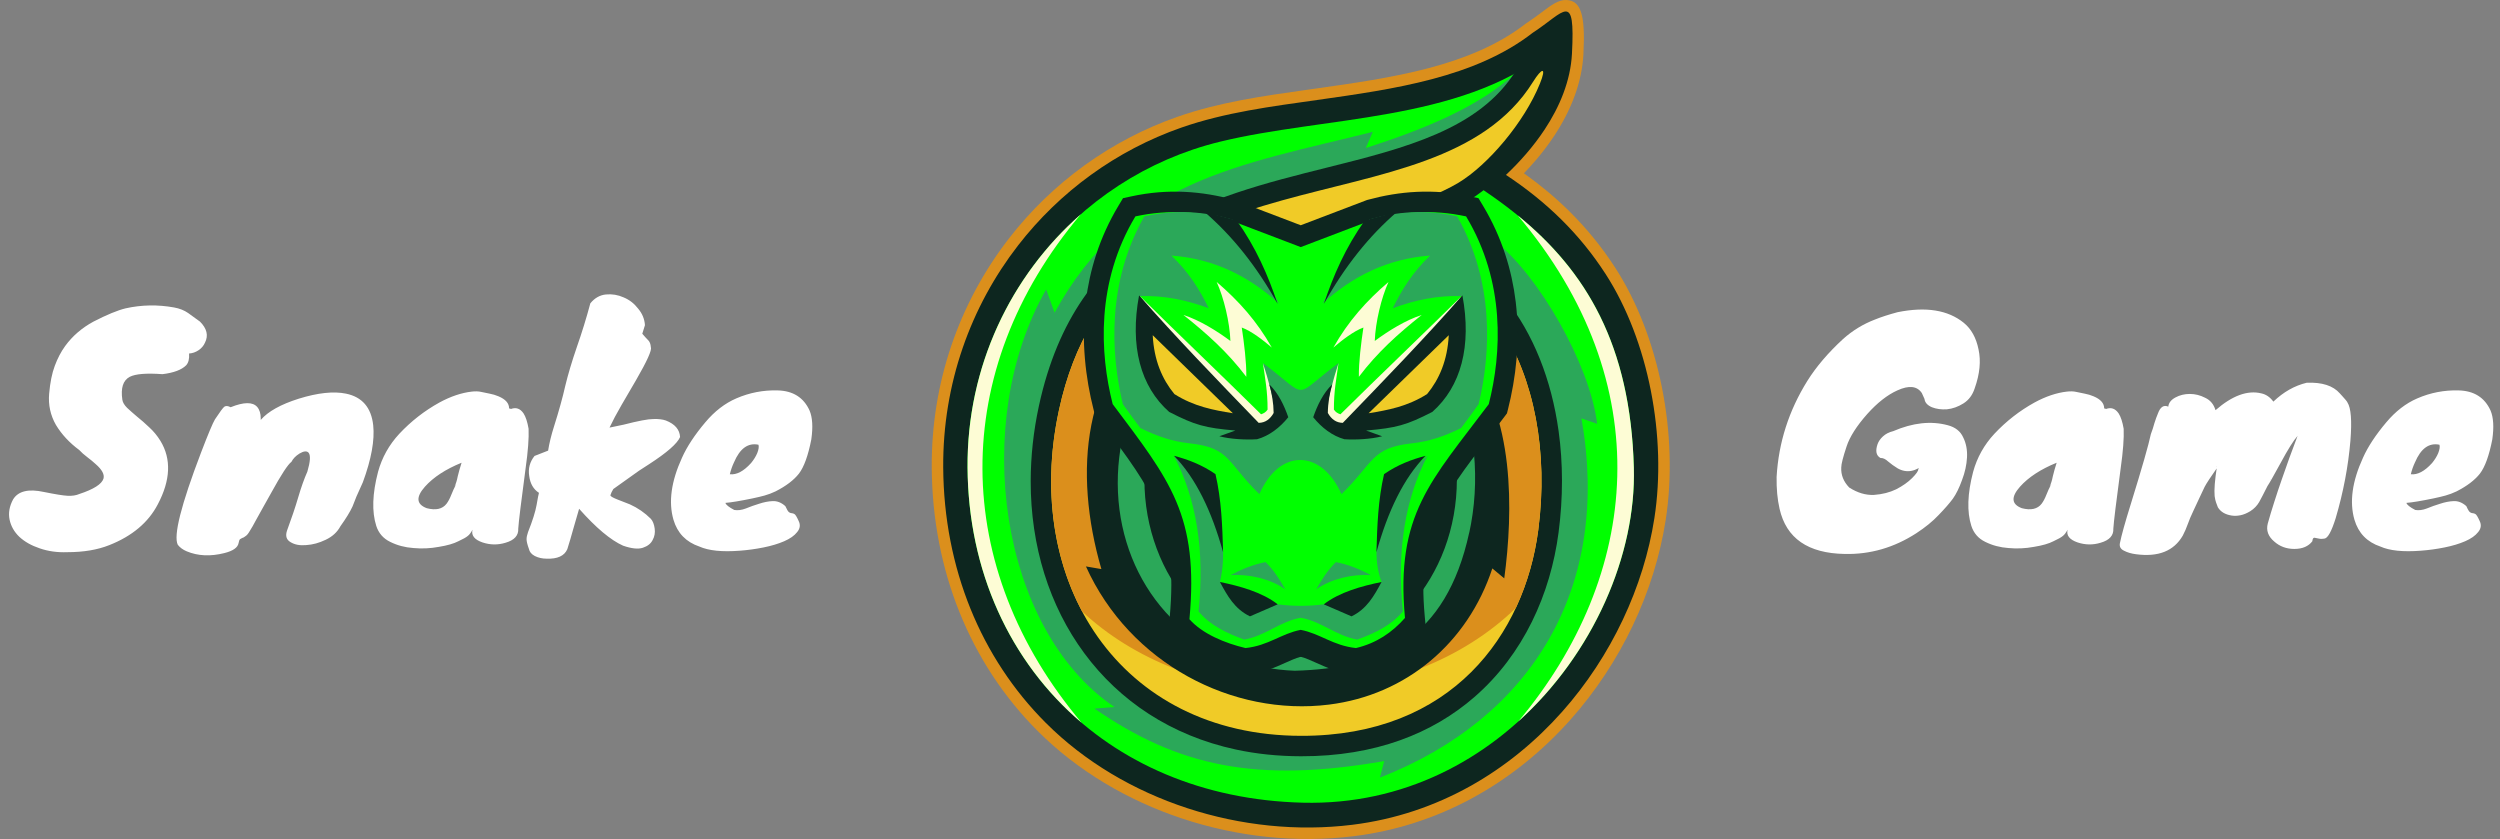 <svg width="271" height="91" viewBox="0 0 271 91" fill="none" xmlns="http://www.w3.org/2000/svg">
<rect x="0" y="0" width="271" height="91" fill="#808080" stroke="none"/>
<g clip-path="url(#clip0_1_60)">
<path d="M165.192 18.785C166.966 20.047 168.605 21.411 170.112 22.9C171.977 24.742 173.636 26.772 175.096 29.031C177.498 32.749 179.209 37.274 180.151 41.988C181.107 46.775 181.272 51.783 180.563 56.357C179.963 60.225 178.75 64.123 176.985 67.828C175.259 71.451 173 74.905 170.265 77.982C167.236 81.391 163.622 84.345 159.495 86.568C155.661 88.634 151.392 90.066 146.748 90.642C140.579 91.408 134.132 90.719 128.136 88.727C122.253 86.771 116.807 83.563 112.486 79.242C108.833 75.591 105.963 71.226 104.004 66.349C102.078 61.557 101.037 56.27 101.001 50.682C100.972 46.081 101.711 41.661 103.099 37.544C104.54 33.27 106.679 29.323 109.378 25.839C111.717 22.82 114.481 20.148 117.581 17.911C120.642 15.704 124.029 13.922 127.655 12.655C132.194 11.069 136.966 10.398 141.655 9.739L142.567 9.61H142.568L142.602 9.605C150.821 8.441 159.384 7.227 165.38 2.569L165.468 2.51C166.096 2.102 166.644 1.69 167.117 1.335C168.176 0.539 168.95 -0.043 169.819 0.003C171.363 0.083 171.868 1.572 171.642 5.889C171.562 7.413 171.232 8.9 170.716 10.328C170.153 11.888 169.375 13.367 168.467 14.739C167.859 15.658 167.187 16.538 166.48 17.368C166.06 17.859 165.629 18.333 165.192 18.785L165.192 18.785Z" fill="#DB8F1C"/>
<path d="M163.246 18.96C167.645 21.872 171.229 25.34 174.048 29.704C178.723 36.938 180.694 47.407 179.335 56.168C178.189 63.562 174.705 71.112 169.335 77.155C163.675 83.525 155.922 88.248 146.598 89.406C134.733 90.878 121.831 86.821 113.368 78.362C106.341 71.336 102.315 61.599 102.244 50.678C102.186 41.594 105.223 33.233 110.363 26.6C114.869 20.785 120.994 16.301 128.065 13.83C132.786 12.181 137.84 11.537 142.772 10.839C151.156 9.651 159.891 8.413 166.146 3.554C169.63 1.29 170.762 -1.096 170.4 5.827C170.246 8.772 169.068 11.576 167.43 14.053C166.214 15.891 164.734 17.558 163.246 18.96ZM169.785 32.508C166.847 27.961 162.606 24.576 157.52 21.633L156.18 20.858C156.183 19.84 156.186 18.823 156.189 17.805L157.262 17.023C158.993 15.762 161.013 13.899 162.59 11.716C156.655 14.234 150.005 15.177 143.548 16.092C138.679 16.782 133.424 17.431 128.788 19.227C123.114 21.426 118.196 25.142 114.522 29.883C110.088 35.605 107.468 42.825 107.519 50.676C107.58 60.151 111.041 68.567 117.082 74.606C124.507 82.028 136.299 85.608 146.726 84.015C154.341 82.852 160.7 78.885 165.397 73.599C175.109 62.671 177.899 45.066 169.785 32.508Z" fill="#0D261F"/>
<path fill-rule="evenodd" clip-rule="evenodd" d="M158.821 19.331C169.353 25.857 176.652 34.183 177.109 50.677C177.565 67.17 163.078 87.558 141.229 87.012C119.38 86.466 105.011 70.744 104.882 50.677C104.771 33.563 116.439 19.214 132.247 15.361C143.584 12.598 158.041 13.223 167.763 5.669C167.472 11.236 162.534 16.481 158.821 19.186L158.821 19.331V19.331Z" fill="#00FF00"/>
<path fill-rule="evenodd" clip-rule="evenodd" d="M117.247 78.344C109.469 71.735 104.954 61.884 104.882 50.677C104.811 39.711 109.576 29.881 117.167 23.219C102.782 40.205 103.076 61.547 117.247 78.344Z" fill="#FDFCD5"/>
<path fill-rule="evenodd" clip-rule="evenodd" d="M164.519 23.348C171.91 29.367 176.74 37.36 177.108 50.677C177.37 60.134 172.717 70.871 164.581 78.209C177.852 62.376 179.944 41.593 164.519 23.348Z" fill="#FDFCD5"/>
<path fill-rule="evenodd" clip-rule="evenodd" d="M164.711 13.316C164.55 11.534 164.389 9.752 164.229 7.971C160.254 11.574 154.626 13.925 148.056 16.046L148.81 14.294C134.169 17.946 122.209 19.518 114.315 33.895L113.409 31.372C105.18 45.741 108.339 68.199 120.797 76.637C120.079 76.695 119.36 76.753 118.642 76.811C127.72 83.07 136.153 84.921 150.045 82.502C149.871 83.162 149.745 83.639 149.571 84.299C166.142 77.836 174.669 63.607 171.431 45.355C171.999 45.551 172.566 45.748 173.134 45.945C172.319 39.417 166.699 29.737 162.082 26.177C154.545 25.048 148.537 27.914 141 26.785C148.904 22.295 156.807 17.806 164.711 13.316Z" fill="#2BA859"/>
<path fill-rule="evenodd" clip-rule="evenodd" d="M140.989 32.792C150.343 32.792 157.924 41.388 157.924 51.992C157.924 62.596 150.343 71.192 140.989 71.192C131.636 71.192 124.054 62.596 124.054 51.992C124.054 41.388 131.636 32.792 140.989 32.792Z" fill="#0D261F"/>
<path d="M159.243 21.715C157.707 22.642 155.38 23.63 152.965 24.532C152.361 24.757 151.752 24.977 151.149 25.189C156.105 26.002 160.148 28.593 163.164 32.362C166.213 36.173 168.184 41.175 168.952 46.719C169.436 50.213 169.446 53.939 168.948 57.728C168.077 64.362 165.161 70.929 159.816 75.568C155.308 79.481 149.116 81.994 141.031 81.979C138.514 81.974 136.152 81.721 133.953 81.246C126.93 79.728 121.358 75.975 117.538 70.809C113.75 65.686 111.714 59.191 111.728 52.138C111.733 49.471 112.024 46.745 112.616 44.008C116.738 24.951 130.702 21.456 143.851 18.164C152.28 16.055 160.34 14.037 164.299 7.694C164.814 6.868 165.32 6.273 165.717 5.976C166.427 5.447 167.191 5.32 167.984 5.61C168.959 5.968 169.487 6.704 169.497 7.831H169.498V7.84C169.499 8.314 169.343 9.006 168.985 9.894C168.067 12.163 166.574 14.523 164.885 16.578C163.105 18.744 161.078 20.608 159.243 21.715ZM142.35 23.334C142.881 23.191 144.482 22.725 146.483 22.082C145.966 22.213 145.448 22.342 144.928 22.472C133.08 25.438 120.498 28.587 116.96 44.946C116.426 47.416 116.163 49.826 116.159 52.138C116.147 58.235 117.879 63.811 121.1 68.168C124.29 72.483 128.971 75.624 134.892 76.903C136.83 77.322 138.88 77.545 141.031 77.549C147.938 77.562 153.163 75.471 156.914 72.216C161.37 68.348 163.811 62.797 164.552 57.155C164.996 53.772 164.988 50.445 164.556 47.327C163.894 42.547 162.241 38.293 159.706 35.124C159.627 35.026 159.547 34.928 159.466 34.832C160.079 35.76 160.636 36.733 161.136 37.742C164.083 43.694 165.039 50.939 163.817 57.603C163.757 57.929 163.685 58.283 163.602 58.664L163.608 58.666C162.09 65.66 159.036 70.213 154.924 73.081C150.858 75.917 145.865 77.008 140.363 77.141H140.232C138.805 77.09 137.442 76.933 136.147 76.681C130.047 75.493 125.076 72.209 121.686 67.674C118.322 63.173 116.527 57.442 116.748 51.319C116.801 49.831 116.97 48.338 117.26 46.852C118.832 38.787 121.899 33.764 126.275 30.274C127.826 29.038 129.522 28.013 131.36 27.127L130.88 27.039L131.819 26.909C134.938 25.462 138.453 24.385 142.35 23.334ZM139.816 28.672C135.536 29.976 131.903 31.465 129.038 33.748C125.482 36.584 122.965 40.794 121.621 47.686C121.369 48.981 121.223 50.247 121.179 51.476C120.996 56.561 122.475 61.306 125.249 65.016C127.997 68.693 132.03 71.357 136.981 72.321C138.073 72.533 139.193 72.665 140.335 72.709C144.996 72.588 149.151 71.708 152.387 69.451C155.594 67.214 158.006 63.524 159.264 57.728L159.272 57.719C159.333 57.445 159.394 57.14 159.455 56.804C160.509 51.057 159.689 44.821 157.156 39.705C154.699 34.741 150.613 30.865 145.066 29.642L145.064 29.65C144.746 29.58 144.541 29.536 144.466 29.522L139.816 28.672L139.816 28.672Z" fill="#0D261F"/>
<path fill-rule="evenodd" clip-rule="evenodd" d="M158.096 19.813C154.167 22.183 144.404 25.08 142.924 25.479C130.606 28.802 122.357 32.312 119.44 47.269C116.691 61.38 125.668 74.398 140.31 74.926C150.505 74.681 158.661 70.988 161.436 58.197C164.267 45.362 158.219 29.788 144.866 27.342C160.633 25.158 168.957 40.64 166.75 57.442C165.265 68.752 157.423 79.795 141.031 79.764C121.321 79.727 110.774 63.033 114.788 44.477C121.337 14.195 155.501 25.982 166.184 8.867C167.147 7.324 167.679 7.205 166.925 9.069C165.227 13.271 161.291 17.886 158.096 19.813Z" fill="#F0CB27"/>
<path fill-rule="evenodd" clip-rule="evenodd" d="M144.795 24.933C143.898 25.205 143.231 25.396 142.924 25.479C130.606 28.802 122.356 32.312 119.44 47.269C116.707 61.294 125.56 74.237 140.044 74.913C130.969 74.78 122.849 71.466 117.302 66.284C114.039 60.156 113.054 52.491 114.788 44.477C116.402 37.013 119.696 32.108 123.901 28.692C128.719 26.168 134.455 24.703 140.613 24.703C142.031 24.703 143.427 24.782 144.795 24.933ZM140.573 74.918C150.645 74.616 158.685 70.878 161.436 58.197C164.267 45.362 158.219 29.788 144.866 27.342C160.633 25.158 168.957 40.64 166.75 57.442C166.369 60.343 165.568 63.227 164.313 65.911C158.647 71.416 150.134 74.919 140.613 74.919L140.573 74.918Z" fill="#DB8F1C"/>
<path fill-rule="evenodd" clip-rule="evenodd" d="M125.894 33.977C122.965 37.015 120.856 41.206 119.658 47.353C116.936 61.318 125.821 74.202 140.313 74.725C150.402 74.481 158.474 70.827 161.221 58.168C162.643 51.72 161.799 44.574 158.897 38.783C164.251 44.733 164.032 55.532 163.061 62.696L161.769 61.617C159.097 69.72 152.434 75.334 144.065 76.379C133.624 77.682 122.473 71.933 117.715 61.4L119.391 61.689C116.301 51.093 117.41 39.858 125.894 33.977Z" fill="#0D261F"/>
<path d="M141 24.418L148.107 21.71L148.181 21.682L148.301 21.65C149.991 21.192 151.742 20.884 153.584 20.797C155.429 20.71 157.347 20.849 159.362 21.286L160.266 21.482L160.753 22.293C162.822 25.74 163.89 29.3 164.303 32.717C164.818 36.984 164.309 41.04 163.466 44.365L163.354 44.808L163.087 45.164C162.604 45.807 161.888 46.741 161.204 47.635C156.41 53.892 153.592 57.571 154.44 66.776L154.53 67.754L153.892 68.479C152.753 69.772 149.033 72.686 147.468 73.055L147.125 73.136L146.768 73.098C145.05 72.918 143.851 72.378 142.683 71.853C142.116 71.598 141.557 71.347 141 71.192C140.442 71.347 139.884 71.598 139.317 71.853C138.149 72.378 136.95 72.918 135.232 73.098L134.875 73.136L134.532 73.055C132.961 72.685 128.483 69.911 127.343 68.618L126.706 67.894L126.796 66.915C127.72 56.881 124.999 53.261 119.482 45.92L118.913 45.164L118.646 44.809L118.534 44.365C117.691 41.04 117.182 36.984 117.697 32.717C118.11 29.3 119.177 25.74 121.247 22.293L121.734 21.482L122.637 21.286C124.653 20.849 126.571 20.71 128.415 20.797C130.258 20.884 132.009 21.192 133.699 21.65L133.819 21.682L133.893 21.71L141 24.418ZM149.513 25.909L141.742 28.869L141 29.152L140.258 28.869L132.487 25.909C131.104 25.542 129.689 25.295 128.23 25.227C127.011 25.169 125.748 25.234 124.43 25.453C123.037 28.029 122.289 30.685 121.978 33.255C121.558 36.732 121.932 40.047 122.59 42.816L122.886 43.211C128.898 51.209 131.961 55.285 131.168 66.219C131.52 66.489 131.927 66.738 132.367 66.964C133.238 67.412 134.204 67.755 135.132 67.997C136.04 67.846 136.828 67.491 137.598 67.145C138.52 66.731 139.424 66.324 140.612 66.097L141 66.022L141.388 66.097C142.576 66.324 143.48 66.731 144.402 67.145C145.169 67.49 145.954 67.843 146.859 67.996C147.582 67.79 148.234 67.495 148.824 67.124C149.268 66.845 149.683 66.517 150.074 66.148C149.36 55.951 152.542 51.797 157.833 44.89C158.279 44.308 158.745 43.699 159.41 42.816C160.068 40.046 160.442 36.732 160.022 33.255C159.711 30.685 158.963 28.029 157.57 25.453C156.252 25.234 154.989 25.169 153.77 25.227C152.31 25.295 150.896 25.542 149.513 25.909H149.513Z" fill="#0D261F"/>
<path fill-rule="evenodd" clip-rule="evenodd" d="M141 26.785L148.849 23.795C151.959 22.953 155.256 22.661 158.924 23.457C163.196 30.572 162.787 38.277 161.384 43.809C155.139 52.131 151.263 55.73 152.299 66.985C150.903 68.57 149.187 69.731 146.987 70.249C144.495 69.987 143.115 68.682 141 68.276C138.885 68.682 137.505 69.987 135.013 70.249C132.813 69.731 130.332 68.709 128.936 67.124C129.972 55.869 126.861 52.131 120.615 43.809C119.213 38.277 118.804 30.572 123.076 23.457C126.744 22.661 130.041 22.953 133.151 23.795L141 26.785Z" fill="#00FF00"/>
<path fill-rule="evenodd" clip-rule="evenodd" d="M127.258 49.407C129.678 54.082 130.617 59.673 129.923 66.274C131.169 67.786 132.957 68.636 134.871 69.331C137.22 68.914 138.735 67.358 141 66.968C143.265 67.358 144.78 68.914 147.129 69.331C149.043 68.636 150.831 67.786 152.077 66.274C151.383 59.673 152.322 54.082 154.742 49.407C151.301 51.969 147.846 57.883 149.76 63.088C145.532 66.533 136.468 66.533 132.24 63.088C133.583 57.395 130.81 52.11 127.258 49.407Z" fill="#2BA859"/>
<path fill-rule="evenodd" clip-rule="evenodd" d="M133.574 23.795C130.632 22.953 127.512 22.661 124.042 23.457C120.001 30.572 120.388 38.277 121.715 43.809C122.378 44.744 123.013 45.6 123.617 46.401C125.522 47.339 127.12 47.857 128.954 48.057C133.381 48.539 132.975 50.116 136.516 53.568C138.686 48.58 143.245 48.678 145.415 53.568C148.955 50.116 148.619 48.539 153.046 48.057C154.88 47.857 156.477 47.339 158.383 46.401C158.986 45.6 159.622 44.744 160.285 43.809C161.612 38.277 161.999 30.572 157.958 23.457C154.487 22.661 151.368 22.953 148.425 23.795L143.374 32.897C146.603 29.958 150.389 28.048 155.022 27.703C153.129 29.499 151.94 31.436 150.969 33.418C153.321 32.539 155.796 32.004 158.499 32.098C156.756 35.839 155.013 39.579 153.271 43.32C150.849 44.35 148.427 45.381 146.005 46.411C145.309 45.707 144.614 45.002 143.918 44.297C144.724 41.558 144.107 42.179 145.098 39.357C139.905 43.228 142.095 43.228 136.902 39.357C137.514 41.519 137.398 42.271 138.082 44.297C137.902 45.844 136.955 46.139 135.995 46.411C133.573 45.381 131.151 44.35 128.729 43.32C126.986 39.579 125.244 35.839 123.501 32.098C126.204 32.004 128.679 32.539 131.031 33.418C130.06 31.436 128.871 29.499 126.978 27.703C131.611 28.048 135.397 29.958 138.626 32.897L133.574 23.795Z" fill="#2BA859"/>
<path fill-rule="evenodd" clip-rule="evenodd" d="M130.551 22.96C133.591 25.57 136.239 28.893 138.491 32.938C137.465 29.86 136.142 26.823 134.05 23.889C132.883 23.579 131.717 23.27 130.551 22.96Z" fill="#0D261F"/>
<path fill-rule="evenodd" clip-rule="evenodd" d="M151.449 22.96C148.409 25.57 145.761 28.893 143.509 32.938C144.535 29.86 145.858 26.823 147.95 23.889C149.117 23.579 150.283 23.27 151.449 22.96Z" fill="#0D261F"/>
<path fill-rule="evenodd" clip-rule="evenodd" d="M132.24 63.088C133.061 64.611 133.836 66.007 135.495 66.813C136.497 66.379 137.5 65.945 138.502 65.511C136.834 64.202 134.38 63.522 132.24 63.088Z" fill="#0D261F"/>
<path fill-rule="evenodd" clip-rule="evenodd" d="M149.76 63.088C148.939 64.611 148.164 66.007 146.505 66.813C145.503 66.379 144.5 65.945 143.498 65.511C145.166 64.202 147.62 63.522 149.76 63.088Z" fill="#0D261F"/>
<path fill-rule="evenodd" clip-rule="evenodd" d="M149.208 59.859C149.286 57.015 149.387 54.174 150.033 51.395C151.527 50.363 153.029 49.808 154.533 49.407C152.177 51.805 150.45 55.378 149.208 59.859Z" fill="#0D261F"/>
<path fill-rule="evenodd" clip-rule="evenodd" d="M123.475 32.01C125.64 34.802 127.806 37.594 129.971 40.387C132.059 42.29 134.147 44.194 136.235 46.097C136.736 45.976 137.237 45.855 137.738 45.735C137.961 45.516 138.183 45.297 138.405 45.078C137.98 43.056 137.485 41.139 136.902 39.357C137.133 41.015 137.412 42.386 137.405 44.401C137.232 44.67 136.984 44.82 136.698 44.908C132.284 40.547 127.889 36.371 123.475 32.01L123.475 32.01Z" fill="#FDFCD5"/>
<path fill-rule="evenodd" clip-rule="evenodd" d="M137.589 41.663C137.863 42.601 138.054 43.702 138.063 44.767C137.683 45.44 137.157 45.827 136.44 45.837C132.1 41.35 127.348 36.439 123.475 32.01C122.452 37.519 123.624 41.896 126.737 44.652C129.545 46.091 130.616 46.383 133.916 46.67L132.175 47.291C133.373 47.608 135.078 47.693 136.267 47.613C137.566 47.257 138.747 46.354 139.65 45.226C139.197 43.932 138.573 42.623 137.589 41.663Z" fill="#0D261F"/>
<path fill-rule="evenodd" clip-rule="evenodd" d="M133.642 44.795C130.746 41.975 127.85 39.156 124.954 36.336C125.096 39.063 125.975 41.1 127.304 42.718C129.448 44.071 131.546 44.457 133.642 44.795Z" fill="#F0CB27"/>
<path fill-rule="evenodd" clip-rule="evenodd" d="M158.526 32.01C156.36 34.802 154.194 37.594 152.029 40.387C149.941 42.29 147.853 44.194 145.765 46.097C145.264 45.976 144.763 45.855 144.262 45.735C144.04 45.516 143.817 45.297 143.595 45.078C144.02 43.056 144.515 41.139 145.098 39.357C144.867 41.015 144.588 42.386 144.595 44.401C144.768 44.67 145.016 44.82 145.302 44.908C149.716 40.547 154.112 36.371 158.526 32.01L158.526 32.01Z" fill="#FDFCD5"/>
<path fill-rule="evenodd" clip-rule="evenodd" d="M144.411 41.663C144.137 42.601 143.946 43.702 143.938 44.767C144.318 45.44 144.843 45.827 145.56 45.837C149.901 41.35 154.652 36.439 158.525 32.01C159.548 37.519 158.376 41.896 155.263 44.652C152.455 46.091 151.384 46.383 148.084 46.67L149.825 47.291C148.627 47.608 146.922 47.693 145.734 47.613C144.434 47.257 143.254 46.354 142.351 45.226C142.803 43.932 143.427 42.623 144.411 41.663Z" fill="#0D261F"/>
<path fill-rule="evenodd" clip-rule="evenodd" d="M148.358 44.795C151.254 41.975 154.15 39.156 157.046 36.336C156.904 39.063 156.025 41.1 154.696 42.718C152.553 44.071 150.454 44.457 148.358 44.795Z" fill="#F0CB27"/>
<path fill-rule="evenodd" clip-rule="evenodd" d="M144.537 37.677C146.148 34.815 148.127 32.61 150.513 30.566C149.726 32.298 149.098 34.946 149.024 36.959C150.512 35.858 152.365 34.707 154.116 34.143C151.538 36.195 149.327 38.172 147.301 40.847C147.274 39.294 147.548 37.141 147.794 35.504C146.764 35.878 145.503 36.849 144.537 37.677V37.677Z" fill="#FDFCD5"/>
<path fill-rule="evenodd" clip-rule="evenodd" d="M137.864 37.677C136.253 34.815 134.274 32.61 131.888 30.566C132.675 32.298 133.302 34.946 133.377 36.959C131.889 35.858 130.036 34.707 128.285 34.143C130.863 36.195 133.074 38.172 135.1 40.847C135.127 39.294 134.853 37.141 134.607 35.504C135.637 35.878 136.898 36.849 137.864 37.677L137.864 37.677Z" fill="#FDFCD5"/>
<path fill-rule="evenodd" clip-rule="evenodd" d="M132.582 59.859C132.505 57.015 132.404 54.174 131.758 51.395C130.263 50.363 128.761 49.808 127.258 49.407C129.613 51.805 131.34 55.378 132.582 59.859Z" fill="#0D261F"/>
<path fill-rule="evenodd" clip-rule="evenodd" d="M133.409 62.337C135.38 62.23 137.635 62.709 139.323 63.882C138.672 62.733 138.056 61.781 137.192 60.934C135.919 61.166 134.593 61.698 133.409 62.337Z" fill="#2BA859"/>
<path fill-rule="evenodd" clip-rule="evenodd" d="M148.591 62.337C146.62 62.23 144.365 62.709 142.677 63.882C143.328 62.733 143.944 61.781 144.808 60.934C146.081 61.166 147.407 61.698 148.591 62.337Z" fill="#2BA859"/>
</g>
<path d="M7.312 59.856C6.224 59.899 5.221 59.76 4.304 59.44C3.408 59.141 2.672 58.725 2.096 58.192C1.541 57.659 1.189 57.04 1.04 56.336C0.891 55.611 1.019 54.875 1.424 54.128C1.979 53.232 3.088 52.965 4.752 53.328C6.011 53.584 6.875 53.723 7.344 53.744C7.835 53.765 8.251 53.701 8.592 53.552C10.149 53.04 11.024 52.485 11.216 51.888C11.344 51.44 11.067 50.917 10.384 50.32C10.107 50.064 9.797 49.808 9.456 49.552C9.115 49.296 8.827 49.04 8.592 48.784C7.525 47.995 6.683 47.088 6.064 46.064C5.467 45.019 5.221 43.888 5.328 42.672C5.435 41.456 5.637 40.453 5.936 39.664C6.235 38.853 6.608 38.139 7.056 37.52C7.845 36.432 8.869 35.547 10.128 34.864C11.579 34.117 12.741 33.637 13.616 33.424C15.344 33.04 17.093 33.008 18.864 33.328C19.461 33.435 19.973 33.637 20.4 33.936C20.827 34.235 21.253 34.544 21.68 34.864C22.427 35.611 22.608 36.368 22.224 37.136C22.075 37.477 21.84 37.755 21.52 37.968C21.2 38.181 20.859 38.299 20.496 38.32C20.539 38.896 20.432 39.323 20.176 39.6C19.685 40.091 18.832 40.411 17.616 40.56C15.867 40.432 14.683 40.528 14.064 40.848C13.339 41.232 13.072 42.064 13.264 43.344C13.307 43.621 13.477 43.909 13.776 44.208C14.096 44.507 14.459 44.827 14.864 45.168C15.291 45.509 15.728 45.893 16.176 46.32C16.645 46.747 17.051 47.237 17.392 47.792C18.587 49.755 18.491 52.048 17.104 54.672C16.08 56.635 14.331 58.107 11.856 59.088C10.576 59.6 9.061 59.856 7.312 59.856ZM25 44.144C26.43 43.568 27.39 43.557 27.88 44.112C28.136 44.411 28.264 44.827 28.264 45.36V45.52C29.054 44.603 30.43 43.835 32.392 43.216C34.462 42.576 36.168 42.395 37.512 42.672C39.262 43.035 40.243 44.176 40.456 46.096C40.627 47.717 40.254 49.776 39.336 52.272C39.038 52.912 38.803 53.435 38.632 53.84C38.483 54.224 38.344 54.576 38.216 54.896C37.939 55.493 37.502 56.208 36.904 57.04C36.563 57.68 36.03 58.171 35.304 58.512C34.6 58.853 33.896 59.045 33.192 59.088C32.51 59.152 31.944 59.045 31.496 58.768C31.048 58.512 30.92 58.096 31.112 57.52C31.603 56.197 32.008 54.992 32.328 53.904C32.648 52.816 32.979 51.888 33.32 51.12C33.64 50.032 33.683 49.349 33.448 49.072C33.256 48.859 32.926 48.891 32.456 49.168C32.051 49.424 31.763 49.723 31.592 50.064C31.208 50.341 30.483 51.451 29.416 53.392C29.118 53.925 28.819 54.459 28.52 54.992C28.243 55.504 27.976 55.984 27.72 56.432C27.486 56.88 27.272 57.253 27.08 57.552C26.91 57.851 26.75 58.043 26.6 58.128C26.472 58.235 26.355 58.299 26.248 58.32C26.163 58.363 26.088 58.405 26.024 58.448C25.96 58.491 25.907 58.629 25.864 58.864C25.779 59.355 25.267 59.717 24.328 59.952C22.814 60.336 21.448 60.272 20.232 59.76C19.827 59.589 19.507 59.355 19.272 59.056C18.782 58.075 19.624 54.736 21.8 49.04C22.568 47.035 23.07 45.84 23.304 45.456C23.838 44.645 24.179 44.187 24.328 44.08C24.499 43.973 24.723 43.995 25 44.144ZM55.187 44.272L55.315 44.304C55.358 44.304 55.379 44.315 55.379 44.336C55.934 44.123 56.393 44.283 56.755 44.816C56.99 45.179 57.171 45.733 57.299 46.48C57.342 47.504 57.235 48.923 56.979 50.736C56.489 54.405 56.222 56.592 56.179 57.296C56.222 58.043 55.763 58.555 54.803 58.832C53.971 59.088 53.139 59.077 52.307 58.8C51.433 58.501 51.07 58.043 51.219 57.424C51.049 57.744 50.878 57.968 50.707 58.096C50.537 58.245 50.195 58.437 49.683 58.672C49.193 58.928 48.489 59.131 47.571 59.28C46.654 59.451 45.737 59.493 44.819 59.408C43.902 59.344 43.059 59.12 42.291 58.736C41.545 58.373 41.043 57.797 40.787 57.008C40.297 55.472 40.361 53.52 40.979 51.152C41.406 49.595 42.174 48.219 43.283 47.024C44.563 45.659 46.014 44.528 47.635 43.632C48.851 42.971 50.025 42.576 51.155 42.448C51.539 42.405 51.87 42.416 52.147 42.48C52.446 42.544 52.755 42.608 53.075 42.672C53.417 42.736 53.737 42.832 54.035 42.96C54.803 43.28 55.187 43.717 55.187 44.272ZM49.267 52.752C49.417 52.453 49.534 52.08 49.619 51.632C49.726 51.184 49.865 50.693 50.035 50.16C48.307 50.864 46.985 51.728 46.067 52.752C45.065 53.883 45.129 54.661 46.259 55.088C47.241 55.344 47.955 55.184 48.403 54.608C48.595 54.352 48.766 54.032 48.915 53.648C49.065 53.264 49.246 52.869 49.459 52.464C49.395 52.571 49.331 52.667 49.267 52.752ZM63.992 32.88C64.461 32.304 65.026 31.984 65.688 31.92C66.349 31.856 66.989 31.963 67.608 32.24C68.226 32.496 68.749 32.901 69.175 33.456C69.624 33.989 69.869 34.587 69.912 35.248L69.624 36.176C69.858 36.453 70.061 36.677 70.231 36.848C70.424 37.019 70.53 37.285 70.552 37.648C70.68 37.947 70.146 39.131 68.951 41.2C68.461 42.053 67.938 42.949 67.383 43.888C66.85 44.805 66.413 45.627 66.072 46.352C66.328 46.288 66.584 46.235 66.84 46.192C67.096 46.149 67.352 46.096 67.608 46.032C69.186 45.627 70.253 45.424 70.808 45.424C71.362 45.403 71.821 45.456 72.183 45.584C73.165 45.968 73.677 46.565 73.719 47.376C73.421 48.08 72.301 49.061 70.359 50.32C69.912 50.597 69.549 50.832 69.272 51.024L66.487 53.008C66.338 53.243 66.231 53.467 66.168 53.68V53.712C66.21 53.819 66.477 53.968 66.968 54.16C67.48 54.352 67.917 54.523 68.279 54.672C69.133 55.056 69.89 55.579 70.552 56.24C70.765 56.475 70.903 56.827 70.968 57.296C71.031 57.744 70.957 58.16 70.743 58.544C70.552 58.928 70.2 59.205 69.688 59.376C69.175 59.547 68.461 59.472 67.543 59.152C66.2 58.555 64.61 57.221 62.776 55.152C62.562 55.899 62.349 56.635 62.136 57.36C61.944 58.064 61.73 58.789 61.495 59.536C61.175 60.261 60.429 60.603 59.255 60.56C58.786 60.56 58.359 60.464 57.975 60.272C57.613 60.08 57.4 59.824 57.336 59.504C57.165 59.035 57.08 58.683 57.08 58.448C57.08 58.235 57.133 57.979 57.239 57.68C57.73 56.443 58.039 55.461 58.167 54.736C58.295 53.989 58.381 53.552 58.423 53.424C57.826 53.04 57.474 52.432 57.367 51.6C57.239 50.789 57.431 50.064 57.944 49.424C58.626 49.168 59.117 48.976 59.416 48.848C59.544 48.037 59.757 47.163 60.056 46.224C60.589 44.539 60.994 43.077 61.272 41.84C61.57 40.603 61.986 39.205 62.52 37.648C63.074 36.069 63.565 34.48 63.992 32.88ZM84.074 53.264C83.669 53.456 83.274 53.605 82.89 53.712C82.506 53.819 82.058 53.925 81.546 54.032C80.202 54.309 79.232 54.469 78.634 54.512C78.698 54.725 79.018 54.981 79.594 55.28C79.978 55.344 80.394 55.291 80.842 55.12C81.312 54.928 81.792 54.757 82.282 54.608C82.794 54.437 83.285 54.341 83.754 54.32C84.245 54.299 84.704 54.48 85.13 54.864C85.301 55.248 85.44 55.472 85.546 55.536C85.653 55.6 85.749 55.632 85.834 55.632C85.92 55.632 86.016 55.664 86.122 55.728C86.229 55.792 86.378 56.037 86.57 56.464C86.784 56.891 86.73 57.296 86.41 57.68C86.112 58.064 85.642 58.395 85.002 58.672C84.362 58.949 83.616 59.173 82.762 59.344C81.909 59.515 81.056 59.632 80.202 59.696C78.282 59.845 76.821 59.696 75.818 59.248C74.368 58.757 73.429 57.787 73.002 56.336C72.448 54.416 72.757 52.176 73.93 49.616C74.464 48.421 75.306 47.141 76.458 45.776C77.461 44.581 78.581 43.717 79.818 43.184C81.248 42.565 82.741 42.277 84.298 42.32C85.962 42.363 87.114 43.088 87.754 44.496C88.074 45.243 88.138 46.288 87.946 47.632C87.605 49.381 87.157 50.619 86.602 51.344C86.048 52.048 85.205 52.688 84.074 53.264ZM82.218 48.208C81.088 47.973 80.202 48.613 79.562 50.128C79.37 50.533 79.221 50.96 79.114 51.408C79.84 51.493 80.608 51.088 81.418 50.192C81.717 49.829 81.941 49.467 82.09 49.104C82.24 48.72 82.282 48.421 82.218 48.208Z" fill="white"/>
<path d="M205.704 33.84C208.776 33.221 211.165 33.605 212.872 34.992C213.683 35.653 214.216 36.613 214.472 37.872C214.749 39.131 214.611 40.539 214.056 42.096C213.821 42.821 213.416 43.365 212.84 43.728C212.264 44.091 211.667 44.304 211.048 44.368C210.451 44.411 209.907 44.336 209.416 44.144C208.925 43.931 208.659 43.632 208.616 43.248L208.328 42.608C207.816 41.84 206.931 41.744 205.672 42.32C204.584 42.811 203.496 43.664 202.408 44.88C201.256 46.181 200.509 47.355 200.168 48.4C199.784 49.552 199.592 50.309 199.592 50.672C199.549 51.483 199.837 52.208 200.456 52.848C201.352 53.424 202.248 53.691 203.144 53.648C204.04 53.584 204.84 53.381 205.544 53.04C206.248 52.677 206.824 52.272 207.272 51.824C207.72 51.376 207.944 51.056 207.944 50.864C208.008 50.736 208.072 50.608 208.136 50.48C208.2 50.352 208.253 50.224 208.296 50.096C208.211 50.096 208.232 50.096 208.36 50.096C208.488 50.075 208.52 50.075 208.456 50.096C208.392 50.096 208.424 50.107 208.552 50.128L208.744 50.192C207.699 51.131 206.685 51.323 205.704 50.768C205.32 50.533 204.979 50.288 204.68 50.032C204.381 49.755 204.104 49.627 203.848 49.648C203.379 49.392 203.272 48.891 203.528 48.144C203.635 47.845 203.827 47.568 204.104 47.312C204.403 47.035 204.776 46.843 205.224 46.736C207.357 45.819 209.331 45.605 211.144 46.096C211.955 46.309 212.509 46.747 212.808 47.408C213.128 48.048 213.267 48.773 213.224 49.584C213.181 50.395 213 51.216 212.68 52.048C212.381 52.88 212.051 53.552 211.688 54.064C211.325 54.555 210.813 55.141 210.152 55.824C209.512 56.507 208.701 57.168 207.72 57.808C205.309 59.365 202.728 60.112 199.976 60.048C195.987 59.984 193.629 58.352 192.904 55.152C192.669 54.128 192.563 52.976 192.584 51.696C192.797 47.984 193.907 44.517 195.912 41.296C196.872 39.76 198.163 38.245 199.784 36.752C200.808 35.835 201.96 35.131 203.24 34.64C203.923 34.363 204.744 34.096 205.704 33.84ZM228.094 44.272L228.222 44.304C228.264 44.304 228.286 44.315 228.286 44.336C228.84 44.123 229.299 44.283 229.662 44.816C229.896 45.179 230.078 45.733 230.206 46.48C230.248 47.504 230.142 48.923 229.885 50.736C229.395 54.405 229.128 56.592 229.086 57.296C229.128 58.043 228.67 58.555 227.71 58.832C226.878 59.088 226.046 59.077 225.214 58.8C224.339 58.501 223.976 58.043 224.126 57.424C223.955 57.744 223.784 57.968 223.614 58.096C223.443 58.245 223.102 58.437 222.59 58.672C222.099 58.928 221.395 59.131 220.478 59.28C219.56 59.451 218.643 59.493 217.726 59.408C216.808 59.344 215.966 59.12 215.198 58.736C214.451 58.373 213.95 57.797 213.694 57.008C213.203 55.472 213.267 53.52 213.886 51.152C214.312 49.595 215.08 48.219 216.19 47.024C217.47 45.659 218.92 44.528 220.542 43.632C221.758 42.971 222.931 42.576 224.062 42.448C224.446 42.405 224.776 42.416 225.054 42.48C225.352 42.544 225.662 42.608 225.982 42.672C226.323 42.736 226.643 42.832 226.942 42.96C227.71 43.28 228.094 43.717 228.094 44.272ZM222.174 52.752C222.323 52.453 222.44 52.08 222.526 51.632C222.632 51.184 222.771 50.693 222.942 50.16C221.214 50.864 219.891 51.728 218.974 52.752C217.971 53.883 218.035 54.661 219.166 55.088C220.147 55.344 220.862 55.184 221.31 54.608C221.502 54.352 221.672 54.032 221.822 53.648C221.971 53.264 222.152 52.869 222.366 52.464C222.302 52.571 222.238 52.667 222.174 52.752ZM235.042 44.08C235.084 43.675 235.34 43.344 235.81 43.088C236.279 42.832 236.802 42.704 237.378 42.704C237.954 42.704 238.508 42.843 239.042 43.12C239.596 43.376 239.97 43.824 240.162 44.464C241.975 42.885 243.628 42.277 245.122 42.64C245.634 42.747 246.071 43.045 246.434 43.536C247.522 42.491 248.727 41.808 250.05 41.488C251.714 41.424 252.908 41.808 253.634 42.64C253.74 42.747 253.847 42.864 253.954 42.992C254.252 43.312 254.423 43.525 254.466 43.632C254.85 44.229 254.956 45.605 254.786 47.76C254.551 50.555 254.018 53.36 253.186 56.176C252.738 57.605 252.332 58.341 251.97 58.384C251.756 58.427 251.554 58.427 251.362 58.384C251.191 58.341 251.031 58.309 250.882 58.288C250.754 58.288 250.679 58.416 250.658 58.672C250.231 59.227 249.58 59.504 248.706 59.504C247.852 59.504 247.127 59.237 246.53 58.704C245.868 58.149 245.634 57.499 245.826 56.752C246.039 55.984 246.274 55.205 246.53 54.416C246.786 53.605 247.063 52.773 247.362 51.92C247.874 50.427 248.439 48.869 249.058 47.248C248.61 47.76 248.002 48.731 247.234 50.16C246.466 51.568 245.986 52.411 245.794 52.688C245.431 53.413 245.132 53.989 244.898 54.416C244.663 54.821 244.343 55.152 243.938 55.408C243.554 55.643 243.191 55.792 242.85 55.856C242.53 55.92 242.22 55.931 241.922 55.888C241.218 55.781 240.716 55.483 240.418 54.992C240.354 54.821 240.29 54.651 240.226 54.48C240.162 54.309 240.108 54.075 240.066 53.776C240.002 53.115 240.087 52.037 240.322 50.544L240.258 50.64C240.514 50.384 240.599 50.32 240.514 50.448C239.66 51.664 239.148 52.443 238.978 52.784C238.807 53.125 238.626 53.509 238.434 53.936C238.242 54.341 238.018 54.821 237.762 55.376C237.506 55.909 237.303 56.389 237.154 56.816C237.004 57.243 236.823 57.659 236.61 58.064C235.65 59.728 233.964 60.4 231.554 60.08C231.042 60.016 230.604 59.888 230.242 59.696C229.879 59.525 229.73 59.259 229.794 58.896C229.964 58.043 230.359 56.624 230.978 54.64C232.194 50.715 232.919 48.187 233.154 47.056C233.303 46.672 233.431 46.277 233.538 45.872C233.666 45.467 233.794 45.115 233.922 44.816C234.178 44.112 234.551 43.867 235.042 44.08ZM246.146 51.984V52.048C246.188 51.963 246.188 51.941 246.146 51.984ZM266.293 53.264C265.888 53.456 265.493 53.605 265.109 53.712C264.725 53.819 264.277 53.925 263.765 54.032C262.421 54.309 261.45 54.469 260.853 54.512C260.917 54.725 261.237 54.981 261.813 55.28C262.197 55.344 262.613 55.291 263.061 55.12C263.53 54.928 264.01 54.757 264.501 54.608C265.013 54.437 265.504 54.341 265.973 54.32C266.464 54.299 266.922 54.48 267.349 54.864C267.52 55.248 267.658 55.472 267.765 55.536C267.872 55.6 267.968 55.632 268.053 55.632C268.138 55.632 268.234 55.664 268.341 55.728C268.448 55.792 268.597 56.037 268.789 56.464C269.002 56.891 268.949 57.296 268.629 57.68C268.33 58.064 267.861 58.395 267.221 58.672C266.581 58.949 265.834 59.173 264.981 59.344C264.128 59.515 263.274 59.632 262.421 59.696C260.501 59.845 259.04 59.696 258.037 59.248C256.586 58.757 255.648 57.787 255.221 56.336C254.666 54.416 254.976 52.176 256.149 49.616C256.682 48.421 257.525 47.141 258.677 45.776C259.68 44.581 260.8 43.717 262.037 43.184C263.466 42.565 264.96 42.277 266.517 42.32C268.181 42.363 269.333 43.088 269.973 44.496C270.293 45.243 270.357 46.288 270.165 47.632C269.824 49.381 269.376 50.619 268.821 51.344C268.266 52.048 267.424 52.688 266.293 53.264ZM264.437 48.208C263.306 47.973 262.421 48.613 261.781 50.128C261.589 50.533 261.44 50.96 261.333 51.408C262.058 51.493 262.826 51.088 263.637 50.192C263.936 49.829 264.16 49.467 264.309 49.104C264.458 48.72 264.501 48.421 264.437 48.208Z" fill="white"/>
<defs>
<clipPath id="clip0_1_60">
<rect width="80" height="90.947" fill="white" transform="translate(101)"/>
</clipPath>
</defs>
</svg>
